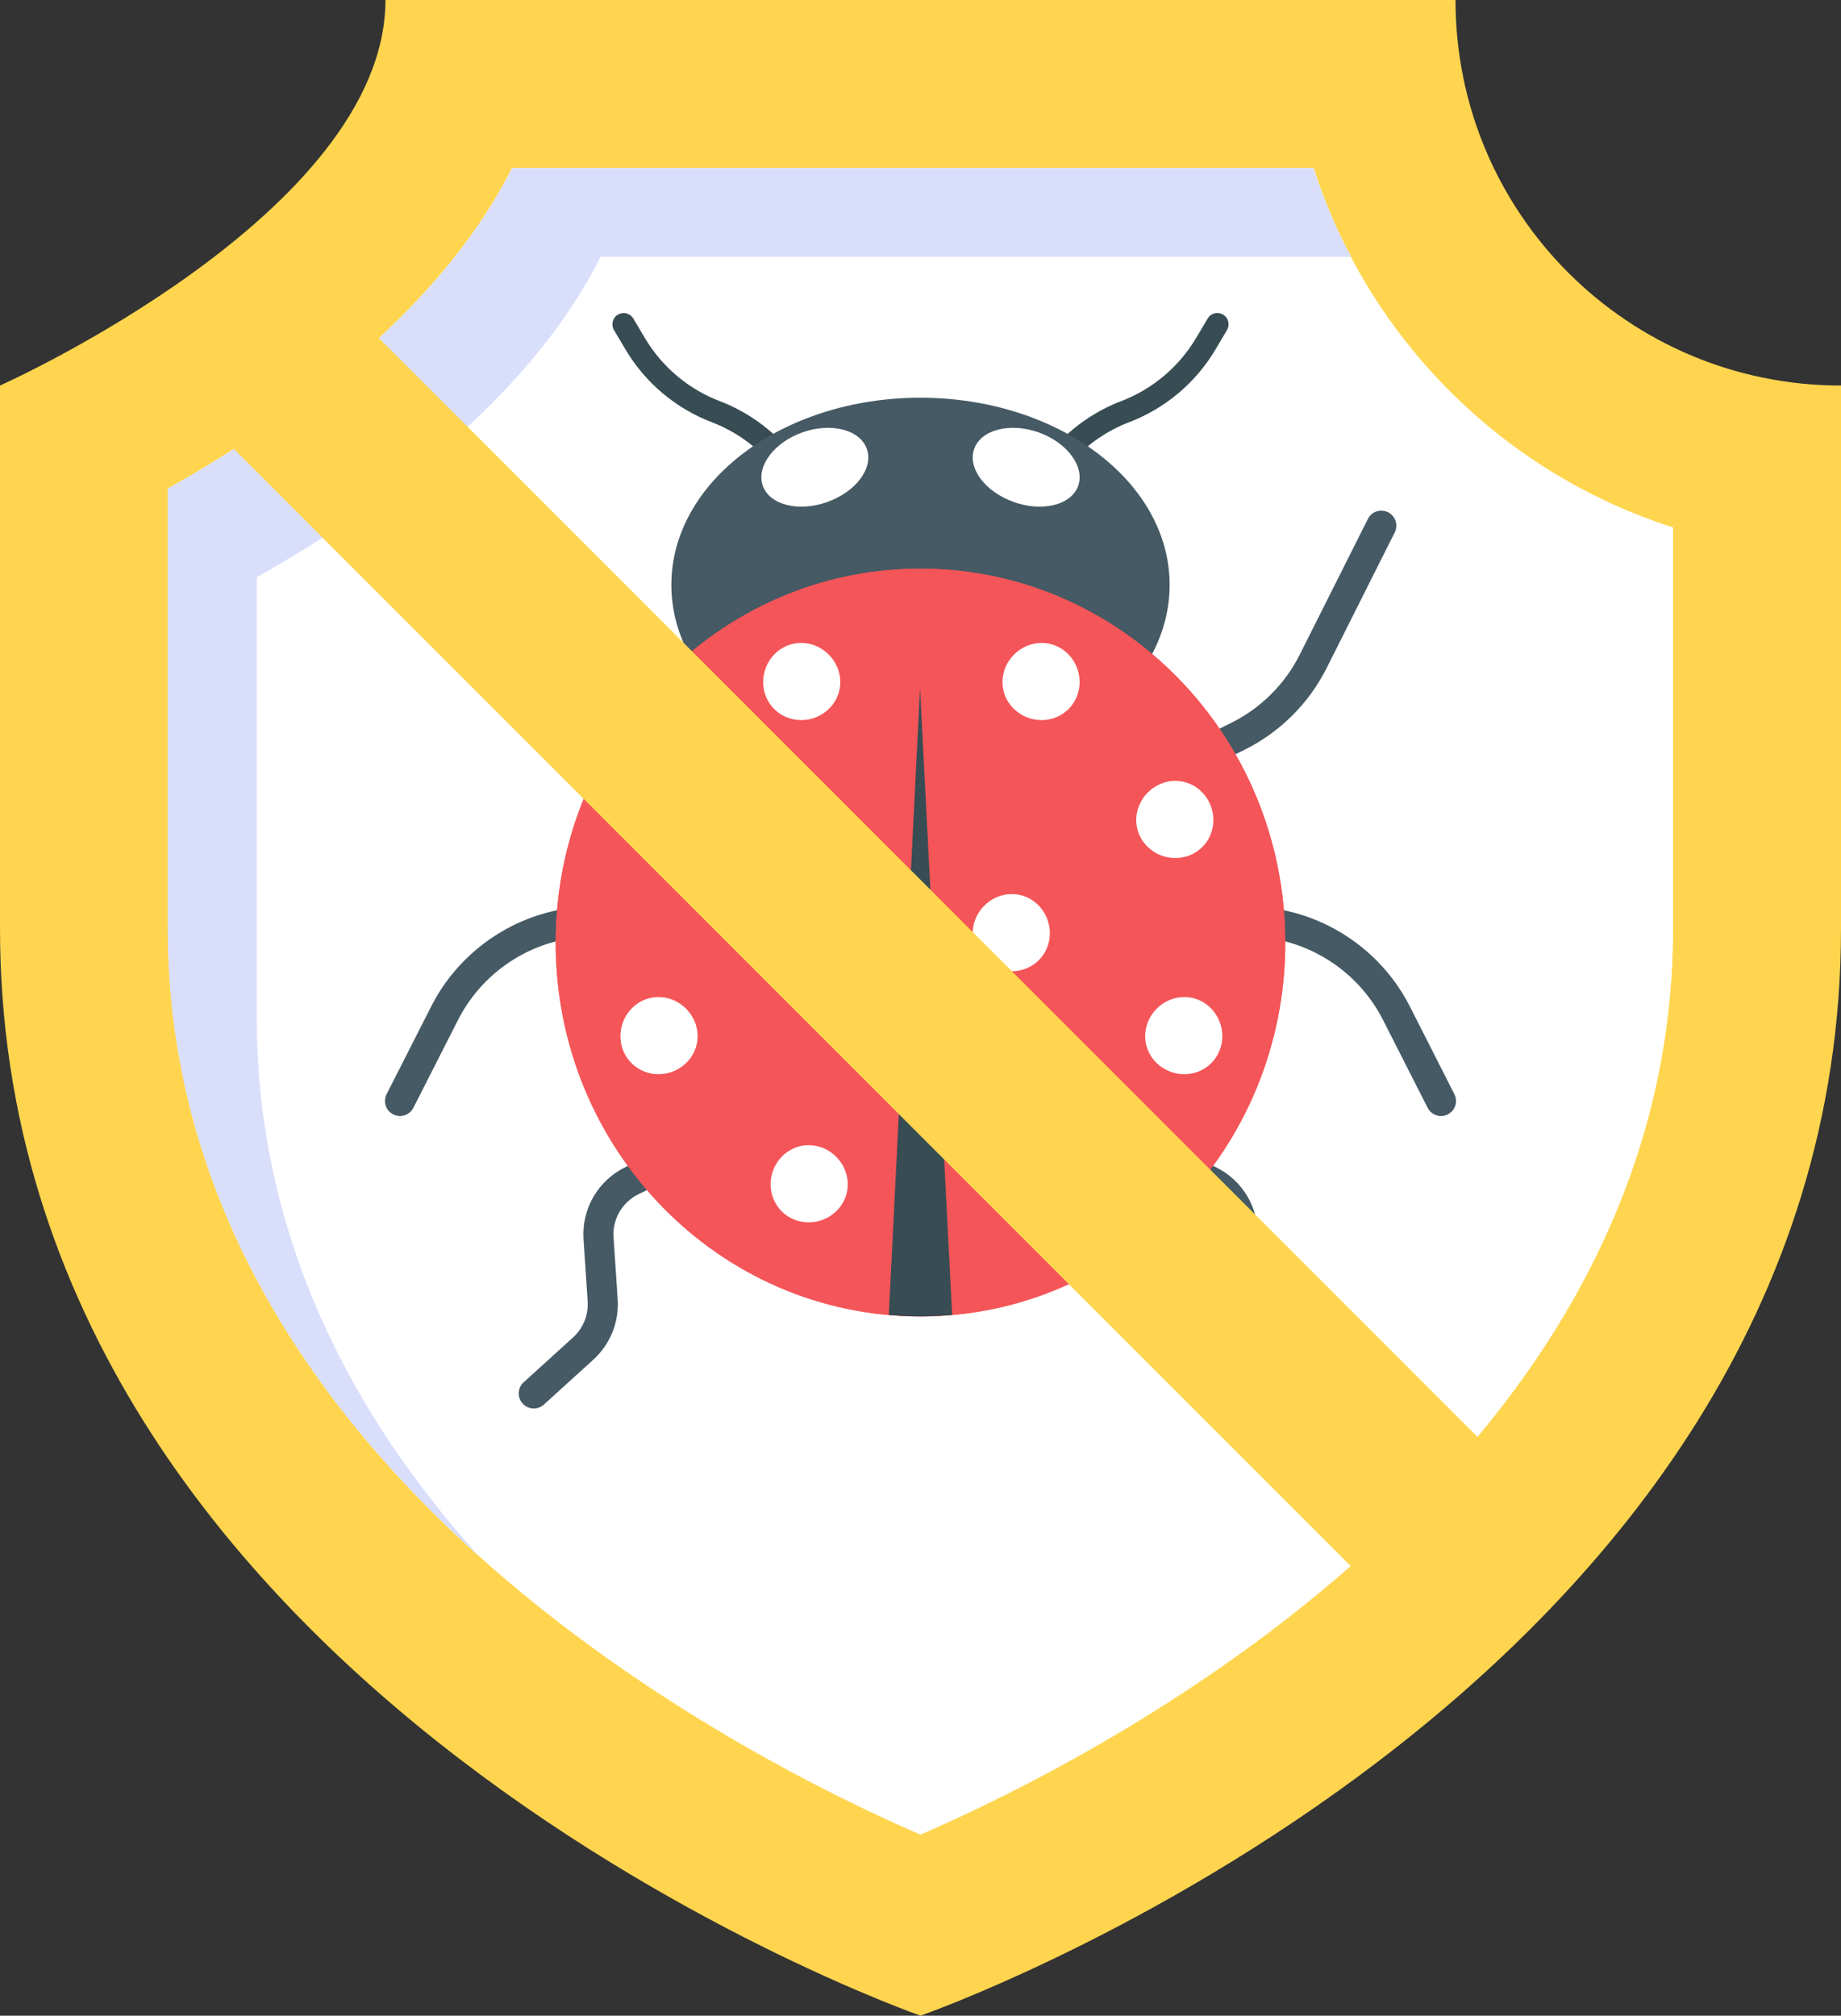 <?xml version="1.0" encoding="UTF-8"?>
<svg id="Layer_2" data-name="Layer 2" xmlns="http://www.w3.org/2000/svg" viewBox="0 0 43.85 48">
  <rect x="0" y="0" width="43.85" height="48" fill="#333333" stroke="none"/>
  <g id="Icons">
    <g id="_149" data-name="149">
      <path d="M43.85,9.181v12.927c0,18.253-21.925,25.891-21.925,25.891,0,0-21.925-7.639-21.925-25.891v-12.927S9.181,5.086,9.181,0h25.487c0,5.086,4.113,9.181,9.181,9.181Z" fill="#ffd54f"/>
      <path d="M21.925,43.689c-4.351-1.886-17.925-8.797-17.925-21.581v-10.474c2.609-1.464,6.415-4.08,8.196-7.635h19.093c1.295,4.057,4.504,7.266,8.561,8.561v9.547c0,12.784-13.574,19.695-17.925,21.581Z" fill="#fff"/>
      <path d="M31.285,4.005c.24.73.53,1.44.9,2.11H14.305c-1.78,3.55-5.59,6.17-8.19,7.63v10.47c0,5.26,2.29,9.52,5.3,12.85-3.97-3.57-7.42-8.52-7.42-14.96v-10.47c2.61-1.46,6.42-4.08,8.2-7.63h19.09Z" fill="#d9defb"/>
      <g>
        <g>
          <path d="M16.568,18.975c-.053,0-.107-.012-.158-.037l-2.193-1.078c-.845-.416-1.543-1.107-1.965-1.948l-1.624-3.234c-.088-.177-.017-.392.159-.48.175-.088.391-.019.481.159l1.624,3.234c.352.702.935,1.28,1.64,1.627l2.193,1.078c.177.087.25.301.163.479-.062.126-.189.2-.321.2Z" fill="#455a64"/>
          <path d="M9.527,26.575c-.054,0-.11-.013-.162-.039-.176-.089-.247-.305-.156-.481l1.063-2.092c.613-1.208,1.775-2.071,3.108-2.308l2.773-.495c.196-.035.38.095.415.289.035.195-.095.38-.289.415l-2.773.495c-1.114.198-2.084.919-2.596,1.928l-1.063,2.092c-.063.124-.189.196-.319.196Z" fill="#455a64"/>
          <path d="M12.713,33.539c-.097,0-.194-.039-.265-.117-.133-.146-.122-.372.024-.505l1.177-1.068c.242-.221.37-.535.348-.863l-.098-1.472c-.048-.73.346-1.407,1.005-1.725l2.334-1.128c.179-.085.393-.011.478.167.086.178.011.391-.166.477l-2.334,1.128c-.395.191-.632.597-.602,1.034l.098,1.472c.036.547-.176,1.071-.581,1.44l-1.176,1.068c-.068.062-.154.093-.24.093Z" fill="#455a64"/>
          <path d="M27.282,18.975c-.132,0-.258-.073-.321-.2-.087-.177-.015-.392.163-.479l2.193-1.078c.706-.347,1.288-.925,1.64-1.627l1.624-3.234c.089-.178.305-.247.481-.159.176.089.247.304.159.48l-1.624,3.234c-.422.841-1.12,1.532-1.964,1.948l-2.193,1.078c-.051.025-.105.037-.158.037Z" fill="#455a64"/>
          <path d="M34.322,26.575c-.13,0-.256-.072-.318-.196l-1.063-2.092c-.513-1.009-1.483-1.73-2.597-1.928l-2.773-.495c-.194-.035-.324-.22-.289-.415.035-.194.218-.324.415-.289l2.773.495c1.333.238,2.495,1.101,3.109,2.308l1.062,2.092c.09.176.02.392-.156.481-.052.026-.108.039-.162.039Z" fill="#455a64"/>
          <path d="M31.137,33.539c-.086,0-.172-.031-.24-.093l-1.176-1.068c-.405-.368-.617-.893-.581-1.439l.098-1.473c.029-.437-.207-.843-.602-1.034l-2.334-1.128c-.177-.086-.252-.3-.166-.477.086-.178.3-.252.478-.167l2.334,1.128c.659.318,1.053.996,1.005,1.725l-.098,1.472c-.022.328.105.642.348.863l1.176,1.068c.147.133.157.359.024.505-.071.078-.168.117-.265.117Z" fill="#455a64"/>
          <g>
            <path d="M24.61,11.858c-.065,0-.131-.024-.182-.071-.108-.101-.115-.27-.015-.379l.757-.819c.423-.456.954-.816,1.537-1.038.743-.283,1.375-.816,1.781-1.5l.277-.466c.075-.128.239-.168.367-.094.127.076.169.24.094.368l-.277.466c-.467.788-1.195,1.401-2.05,1.727-.506.193-.968.504-1.334.901l-.757.818c-.053.057-.125.086-.197.086Z" fill="#384c54"/>
            <path d="M19.239,11.858c-.072,0-.144-.029-.197-.086l-.757-.818c-.367-.397-.829-.708-1.334-.901-.855-.326-1.584-.94-2.05-1.727l-.277-.466c-.075-.128-.034-.292.094-.368.128-.073.293-.034.367.094l.277.466c.406.684,1.038,1.217,1.781,1.5.583.223,1.114.582,1.537,1.038l.757.819c.101.109.094.279-.015.379-.052.047-.117.071-.182.071Z" fill="#384c54"/>
          </g>
          <path d="M27.859,13.928c0,2.461-2.654,4.457-5.938,4.457s-5.93-1.996-5.93-4.457,2.654-4.457,5.93-4.457,5.938,1.996,5.938,4.457Z" fill="#455a64"/>
          <path d="M30.613,22.449c0,4.915-3.892,8.899-8.692,8.899s-8.685-3.985-8.685-8.899,3.892-8.907,8.685-8.907,8.692,3.992,8.692,8.907Z" fill="#f45558"/>
          <path d="M30.613,22.449c0,4.915-3.892,8.899-8.692,8.899s-8.685-3.985-8.685-8.899,3.892-8.907,8.685-8.907,8.692,3.992,8.692,8.907Z" fill="#f45558"/>
          <g>
            <path d="M25.715,16.242c0,.506-.4.906-.906.906s-.932-.4-.932-.906.426-.932.932-.932.906.426.906.932Z" fill="#fff"/>
            <path d="M28.901,19.527c0,.506-.4.906-.906.906s-.932-.4-.932-.906.426-.932.932-.932.906.426.906.932Z" fill="#fff"/>
            <path d="M25.006,22.222c0,.506-.4.906-.906.906s-.932-.4-.932-.906.426-.932.932-.932.906.426.906.932Z" fill="#fff"/>
            <path d="M29.114,24.674c0,.506-.4.906-.906.906s-.932-.4-.932-.906.426-.932.932-.932.906.426.906.932Z" fill="#fff"/>
            <path d="M25.538,28.202c0,.506-.4.906-.906.906s-.932-.4-.932-.906.426-.932.932-.932.906.426.906.932Z" fill="#fff"/>
            <path d="M18.177,16.242c0,.506.4.906.906.906s.932-.4.932-.906-.426-.932-.932-.932-.906.426-.906.932Z" fill="#fff"/>
            <path d="M14.991,19.527c0,.506.4.906.906.906s.932-.4.932-.906-.426-.932-.932-.932-.906.426-.906.932Z" fill="#fff"/>
            <path d="M18.886,22.222c0,.506.4.906.906.906s.932-.4.932-.906-.426-.932-.932-.932-.906.426-.906.932Z" fill="#fff"/>
            <path d="M14.778,24.674c0,.506.4.906.906.906s.932-.4.932-.906-.426-.932-.932-.932-.906.426-.906.932Z" fill="#fff"/>
            <path d="M18.355,28.202c0,.506.4.906.906.906s.932-.4.932-.906-.426-.932-.932-.932-.906.426-.906.932Z" fill="#fff"/>
          </g>
          <g>
            <path d="M25.681,11.568c-.161.457-.85.629-1.531.388-.688-.244-1.108-.808-.947-1.265.162-.457.846-.638,1.534-.395.681.241,1.106.815.944,1.272Z" fill="#fff"/>
            <path d="M18.169,11.568c.162.457.85.629,1.531.388.688-.244,1.108-.808.947-1.265-.161-.457-.845-.638-1.534-.395-.681.241-1.106.815-.944,1.272Z" fill="#fff"/>
          </g>
        </g>
        <path d="M22.679,31.312c-.25.021-.501.036-.758.036-.25,0-.508-.014-.751-.036l.744-14.93.765,14.93Z" fill="#384c54"/>
      </g>
      <rect x="18.921" y="1.927" width="4.31" height="42.448" transform="translate(-10.197 21.683) rotate(-45)" fill="#ffd54f"/>
    </g>
  </g>
</svg>